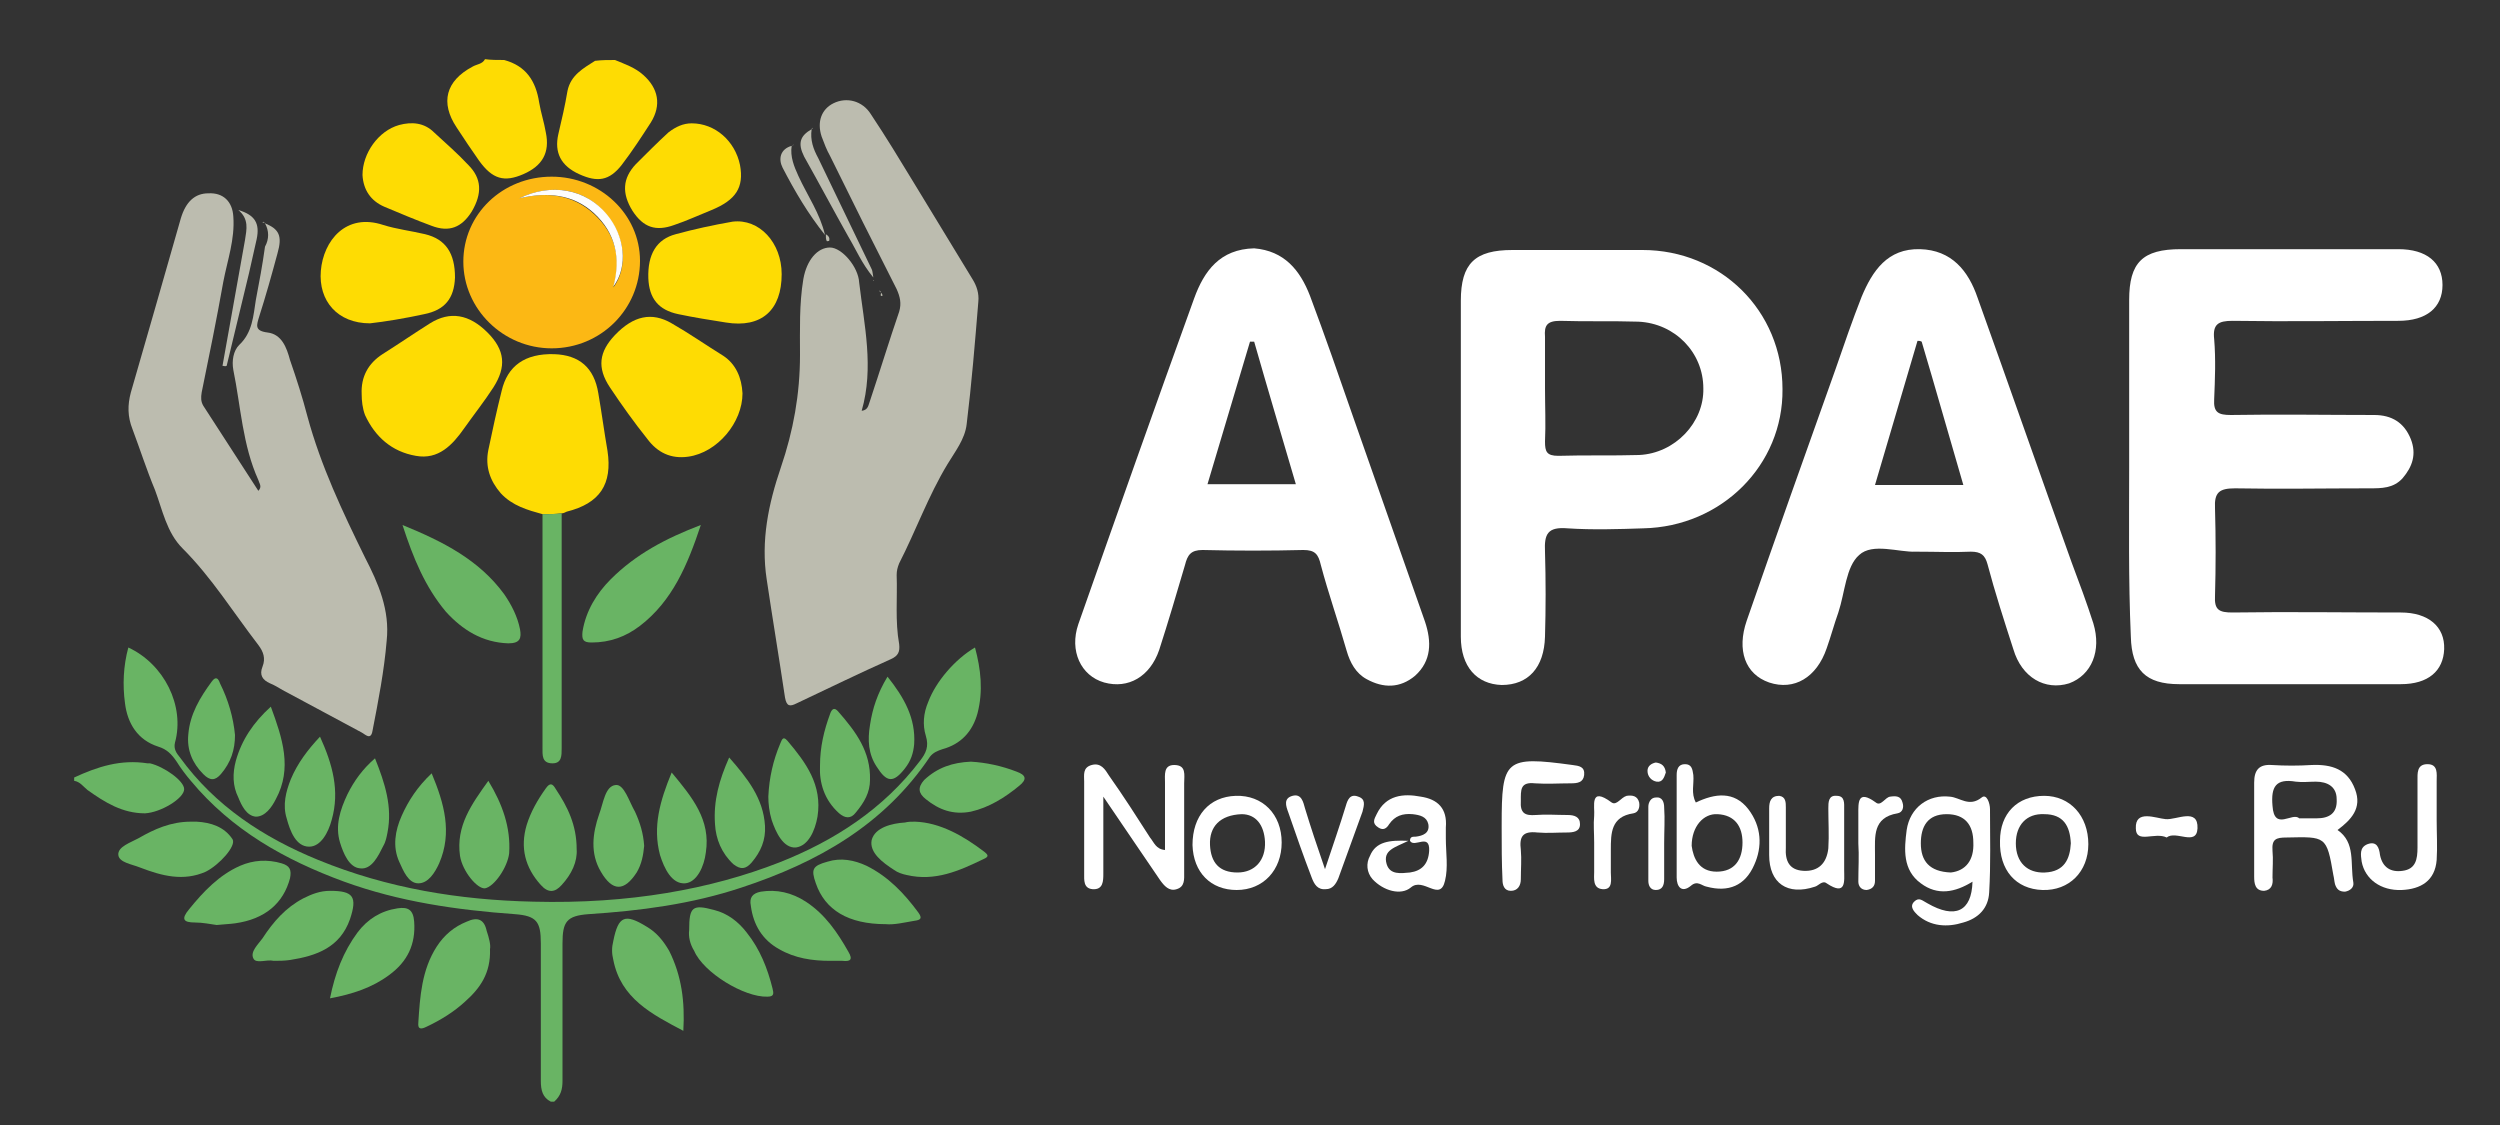 <?xml version="1.0" encoding="utf-8"?>
<!-- Generator: Adobe Illustrator 24.0.1, SVG Export Plug-In . SVG Version: 6.00 Build 0)  -->
<svg version="1.1" xmlns="http://www.w3.org/2000/svg" xmlns:xlink="http://www.w3.org/1999/xlink" x="0px" y="0px"
	 viewBox="0 0 300 135" style="enable-background:new 0 0 300 135;" xml:space="preserve">
<rect x="0" y="0" width="300" height="135" fill="#333333" stroke="none"/>
<style type="text/css">
	.st0{fill:#69B464;}
	.st1{fill:#FEDC03;}
	.st2{fill:#BCBCAF;}
	.st3{fill:#FCB814;}
	.st4{fill:#FDFDFD;}
	.st5{fill:#FFFFFF;}
	.st6{display:none;}
	.st7{display:inline;}
	.st8{fill:#FCFCFC;}
</style>
<g id="Camada_1_cópia">
	<g>
		<path class="st0" d="M66.1,132.2c-1-0.5-1.2-1.4-1.2-2.5c0-5.5,0-11,0-16.5c0-2.6-0.5-3.3-3.1-3.5c-7-0.5-13.9-1.5-20.5-3.9
			c-7.1-2.6-13.5-6.2-18.4-12.1c-0.6-0.7-1.2-1.5-1.7-2.3c-0.6-0.9-1.2-1.5-2.2-1.8c-2.5-0.8-3.7-2.8-4-5.2
			c-0.3-2.2-0.2-4.5,0.4-6.7c4.3,2,6.8,7,5.6,11.4c-0.2,0.8,0.2,1.3,0.6,1.8c4.2,5.8,10,9.6,16.6,12.3c8.3,3.4,16.9,4.8,25.8,5
			c11.5,0.3,21.3-1.5,29.5-4.7c6.6-2.6,12.5-6.4,16.9-12.2c0.7-0.9,1.1-1.7,0.7-3c-0.4-1.3-0.3-2.7,0.3-4.1c0.9-2.4,3.2-5.1,5.6-6.5
			c0.7,2.6,1,5.2,0.3,7.9c-0.6,2.2-2,3.7-4.2,4.3c-0.6,0.2-1.1,0.4-1.5,0.9c-5.5,8.2-13.5,12.7-22.6,15.7c-6,2-12.2,2.8-18.4,3.2
			c-2.6,0.2-3.1,0.9-3.1,3.5c0,5.5,0,11,0,16.5c0,1-0.2,1.8-1,2.5C66.3,132.2,66.2,132.2,66.1,132.2z"/>
		<path class="st1" d="M73.8,7.2c1.2,0.5,2.4,0.9,3.4,1.8c1.8,1.6,2.2,3.6,0.9,5.7c-1.1,1.7-2.2,3.4-3.5,5.1
			c-1.5,1.9-2.9,2.1-5.1,1.1c-2.2-1-3-2.6-2.5-4.8c0.4-1.7,0.8-3.4,1.1-5.2c0.4-1.9,1.9-2.7,3.3-3.6C72.2,7.2,73,7.2,73.8,7.2z"/>
		<path class="st1" d="M60.5,7.2c2.6,0.7,3.8,2.5,4.2,5.1c0.2,1.2,0.6,2.4,0.8,3.6c0.5,2.4-0.4,4-2.7,5c-2.3,1-3.7,0.6-5.3-1.6
			c-0.9-1.3-1.8-2.6-2.7-4c-2-3-1.3-5.6,1.9-7.3c0.5-0.3,1.2-0.3,1.5-0.9C58.9,7.2,59.7,7.2,60.5,7.2z"/>
		<path class="st0" d="M8.9,93.3c2.8-1.3,5.6-2.2,8.8-1.7c0.1,0,0.2,0,0.3,0c1.7,0.4,4.1,2.1,4.1,3.1c0,1.1-2.8,2.8-4.7,2.9
			c-2.7,0-4.8-1.3-6.9-2.8c-0.5-0.4-0.9-1-1.6-1.1C8.9,93.5,8.9,93.4,8.9,93.3z"/>
		<path class="st2" d="M103.4,49.3c0.8-0.1,0.8-0.7,1-1.2c1.2-3.6,2.3-7.2,3.5-10.7c0.3-1,0.1-1.8-0.3-2.7c-2.7-5.3-5.4-10.7-8-16
			c-0.4-0.7-0.7-1.5-1-2.3c-0.6-1.8,0-3.3,1.4-4c1.6-0.8,3.5-0.3,4.5,1.3c1.8,2.7,3.5,5.5,5.2,8.3c2.3,3.8,4.7,7.7,7,11.5
			c0.5,0.8,0.8,1.7,0.7,2.7c-0.4,4.9-0.8,9.8-1.4,14.7c-0.2,1.8-1.4,3.3-2.3,4.8c-2.3,3.8-3.8,8-5.8,11.9c-0.2,0.5-0.3,0.9-0.3,1.4
			c0.1,2.8-0.2,5.5,0.3,8.3c0.1,0.9-0.1,1.4-1,1.8c-3.8,1.7-7.5,3.5-11.3,5.3c-0.8,0.4-1.2,0.4-1.4-0.7c-0.7-4.7-1.5-9.5-2.2-14.2
			c-0.7-4.6,0.2-9,1.7-13.4c1.5-4.4,2.3-8.8,2.3-13.5c0-3-0.1-6.1,0.4-9.1c0.4-2.3,1.7-3.8,3.2-3.8c1.4,0,3.4,2.3,3.5,4.2
			C103.7,39,104.9,44.1,103.4,49.3z"/>
		<path class="st2" d="M31.8,26.8c1.7,0.7,2.1,1.5,1.5,3.6c-0.7,2.6-1.4,5.1-2.2,7.6c-0.3,1-0.6,1.7,1,1.9c1.7,0.2,2.3,1.8,2.7,3.3
			c0.8,2.3,1.5,4.5,2.1,6.8c1.6,5.9,4.2,11.4,6.9,16.9c1.6,3.1,3,6.3,2.6,10c-0.3,3.6-1,7.2-1.7,10.8c-0.2,1.2-0.9,0.4-1.3,0.2
			c-3.2-1.7-6.3-3.4-9.5-5.1c-0.5-0.3-1-0.6-1.5-0.8c-0.9-0.4-1.3-1-0.9-2c0.4-1,0.1-1.8-0.5-2.6c-3-3.9-5.6-8.1-9.1-11.6
			c-1.9-1.9-2.4-4.6-3.3-7c-1-2.4-1.8-4.9-2.7-7.3c-0.6-1.5-0.6-2.9-0.2-4.4c2-6.9,4-13.9,6-20.9c0.6-2,1.7-3,3.3-3
			c1.8-0.1,2.9,1,3,2.8c0.2,2.7-0.7,5.2-1.2,7.8c-0.8,4.5-1.7,8.9-2.6,13.3c-0.1,0.6-0.1,1.1,0.2,1.6c2.2,3.4,4.4,6.8,6.6,10.2
			c0.5-0.5,0.1-0.9,0-1.3c-1.9-4.2-2.1-8.8-3-13.2c-0.2-1.1,0-2.3,0.7-3c1.6-1.5,1.7-3.5,2-5.4c0.4-2.1,0.8-4.2,1.1-6.4
			C32.3,28.7,32.3,27.7,31.8,26.8L31.8,26.8z"/>
		<path class="st3" d="M66.2,21.2c5.8,0,10.6,4.5,10.6,10.1c0,5.8-4.7,10.5-10.6,10.5c-5.8,0-10.6-4.7-10.6-10.4
			C55.6,25.7,60.3,21.2,66.2,21.2z M62.3,23.8c3.3-0.8,6.4-0.5,9,1.9c2.6,2.4,3.3,5.4,2.3,8.8c1.8-2.4,1.4-6.1-0.8-8.7
			C70.4,22.7,66.3,21.9,62.3,23.8z"/>
		<path class="st1" d="M65.1,61.7c-1.8-0.5-3.6-1-5-2.5c-1.3-1.5-1.9-3.2-1.5-5.2c0.5-2.4,1-4.7,1.6-7.1c0.7-3,2.8-4.5,6.3-4.4
			c3,0.1,4.8,1.6,5.3,4.7c0.4,2.3,0.7,4.6,1.1,6.9c0.6,4-0.9,6.3-4.9,7.3c-0.2,0.1-0.4,0.2-0.6,0.2C66.6,61.7,65.8,61.7,65.1,61.7z"
			/>
		<path class="st1" d="M89.1,47.2c0,3.5-3,7.1-6.5,7.6c-2.1,0.3-3.7-0.5-4.9-2.1c-1.6-2-3.1-4.1-4.5-6.2c-1.6-2.4-1.3-4.3,0.6-6.3
			c2.2-2.3,4.4-2.8,6.8-1.4c2.1,1.2,4.1,2.6,6.2,3.9C88.3,43.7,89,45.3,89.1,47.2z"/>
		<path class="st1" d="M43.4,47.3c-0.1-2.1,0.8-3.7,2.5-4.8c1.9-1.2,3.8-2.5,5.7-3.7c2.4-1.5,4.7-1.1,6.9,1.1
			c2.1,2.1,2.3,4.1,0.7,6.6c-1.1,1.7-2.3,3.2-3.5,4.9c-1.4,2-3.1,3.8-5.8,3.3c-2.9-0.5-4.9-2.3-6.1-4.9C43.5,49,43.4,48.1,43.4,47.3
			z"/>
		<path class="st1" d="M44.4,38.8c-3.9,0-6.2-2.7-5.9-6.3c0.3-3.6,3-7,7.5-5.5c1.6,0.5,3.3,0.7,5,1.1c2.5,0.6,3.6,2.3,3.6,5.2
			c-0.1,2.5-1.2,3.9-3.7,4.4C48.6,38.2,46.2,38.6,44.4,38.8z"/>
		<path class="st1" d="M93.8,32.9c0,4.3-2.4,6.5-6.7,5.8c-1.9-0.3-3.8-0.6-5.7-1c-2.4-0.5-3.5-1.9-3.6-4.3c-0.1-2.9,1-4.7,3.3-5.3
			c2.2-0.6,4.5-1.1,6.8-1.5C91.1,26.2,93.8,29.1,93.8,32.9z"/>
		<path class="st1" d="M43.5,21c0-2.6,1.9-5.3,4.4-6c1.5-0.4,3-0.3,4.2,0.9c1.4,1.3,2.8,2.5,4.1,3.9c1.6,1.6,1.7,3.4,0.4,5.6
			c-1.2,1.9-2.7,2.5-4.8,1.7c-1.9-0.7-3.8-1.5-5.7-2.3C44.5,24.1,43.6,22.8,43.5,21z"/>
		<path class="st1" d="M83,14.8c2.8,0,5.2,2.1,5.8,5c0.5,2.7-0.5,4.2-3.4,5.4c-1.5,0.6-3,1.3-4.5,1.8c-2.2,0.8-3.7,0.3-5-1.7
			c-1.3-2.1-1.2-3.9,0.4-5.6c1.3-1.3,2.6-2.6,3.9-3.8C81.1,15.2,82,14.8,83,14.8z"/>
		<path class="st0" d="M84.1,63c-1.6,4.8-3.4,9.1-7.3,12.1c-1.7,1.3-3.6,2-5.8,2c-1,0-1.2-0.3-1.1-1.3c0.4-2.5,1.7-4.6,3.4-6.3
			C76.3,66.5,79.9,64.6,84.1,63z"/>
		<path class="st0" d="M48.3,63c4.9,2,9.2,4.2,12.2,8.3c0.9,1.3,1.6,2.7,1.9,4.2c0.2,1.1,0,1.7-1.4,1.7c-3.1-0.1-5.5-1.6-7.5-3.8
			C51,70.4,49.6,67,48.3,63z"/>
		<path class="st0" d="M82,123.7c-3.8-2-7.5-3.9-8.4-8.5c-0.2-0.8-0.2-1.5,0-2.3c0.6-3,1.4-3.3,4-1.7c1.2,0.7,2,1.7,2.7,2.9
			C81.8,117.1,82.2,120.2,82,123.7z"/>
		<path class="st0" d="M58.8,113.9c0.1,2.9-1.2,4.7-3,6.3c-1.3,1.2-2.9,2.2-4.6,3c-0.6,0.3-1.1,0.4-1-0.5c0.2-3.1,0.4-6.3,2.2-9.1
			c0.9-1.4,2.1-2.4,3.6-3c1.3-0.6,2.1-0.3,2.4,1.1C58.7,112.6,58.9,113.4,58.8,113.9z"/>
		<path class="st0" d="M65.1,61.7c0.8,0,1.5,0,2.3-0.1c0,9.4,0,18.8,0,28.2c0,0.9,0,1.8-1.1,1.8c-1.3,0-1.2-1-1.2-1.9
			C65.1,80.4,65.1,71.1,65.1,61.7z"/>
		<path class="st0" d="M26,111c-0.7-0.1-1.7-0.3-2.6-0.3c-1.4,0-1.7-0.4-0.7-1.6c1.7-2.1,3.6-4.1,6.1-5.2c1.6-0.7,3.3-0.8,5-0.3
			c1,0.3,1.2,0.8,1,1.8c-0.8,3-3,4.9-6.6,5.4C27.5,110.9,26.9,110.9,26,111z"/>
		<path class="st0" d="M39.6,119.8c0.6-3,1.6-5.6,3.3-7.9c1.2-1.6,2.8-2.6,4.8-2.9c1.3-0.2,1.9,0.2,2,1.6c0.2,2.7-0.8,4.8-3,6.4
			C44.7,118.5,42.3,119.3,39.6,119.8z"/>
		<path class="st0" d="M109.8,98.6c3,0.1,5.8,1.7,8.3,3.6c0.5,0.4,0.6,0.6-0.1,0.9c-2.9,1.4-5.8,2.7-9.2,1.9
			c-0.5-0.1-1.1-0.3-1.5-0.6c-1.4-0.9-3-2.1-2.7-3.6c0.4-1.5,2.4-2,4-2.1C109,98.6,109.3,98.6,109.8,98.6z"/>
		<path class="st0" d="M99.6,115.3c-2.1,0-4.2-0.3-6.1-1.4c-2-1.1-3.1-2.9-3.4-5.2c-0.2-1,0.2-1.5,1.2-1.7c1.9-0.3,3.7,0.1,5.4,1.2
			c2.3,1.5,3.8,3.7,5.1,6c0.6,1,0.2,1.2-0.7,1.1C100.6,115.3,100.1,115.3,99.6,115.3z"/>
		<path class="st0" d="M106.3,110.9c-4.5,0-7.3-1.7-8.4-4.9c-0.6-1.7-0.4-2.1,1.4-2.6c1.6-0.5,3.2-0.2,4.7,0.5
			c2.6,1.3,4.5,3.3,6.2,5.6c0.5,0.7,0.3,0.9-0.5,1C108.5,110.7,107.3,111,106.3,110.9z"/>
		<path class="st0" d="M22.9,98.6c0.2,0,0.4,0,0.7,0c1.7,0.1,3.3,0.6,4.3,2.1c0.5,0.8-1.6,3.1-3.2,3.9c-2.7,1.2-5.3,0.5-7.9-0.5
			c-1-0.4-2.5-0.6-2.6-1.5c-0.1-1,1.5-1.5,2.4-2C18.5,99.5,20.5,98.6,22.9,98.6z"/>
		<path class="st0" d="M32.8,115.3c-0.8-0.2-2.1,0.4-2.4-0.3c-0.4-0.8,0.6-1.7,1.1-2.4c1.3-2,2.8-3.7,4.9-4.8c1-0.5,2-0.9,3.2-0.9
			c2.8,0,3.3,0.7,2.4,3.4c-1.2,3.4-4,4.4-7.2,4.9C34.1,115.3,33.5,115.3,32.8,115.3z"/>
		<path class="st0" d="M82.7,111.6c0-2.8,0.4-3.1,3-2.4c1.6,0.4,2.9,1.4,3.9,2.7c1.6,2,2.5,4.3,3.1,6.7c0.1,0.5,0.3,1-0.6,1
			c-2.8,0.1-7.7-2.9-8.8-5.5C82.8,113.3,82.6,112.4,82.7,111.6z"/>
		<path class="st0" d="M69.2,101.9c0.1,1.5-0.6,3-1.8,4.3c-0.8,0.9-1.6,1-2.5,0c-1.9-2.1-2.5-4.5-1.7-7.2c0.5-1.6,1.3-3,2.3-4.4
			c0.5-0.7,0.8-0.6,1.2,0.1C68.1,96.8,69.2,99,69.2,101.9z"/>
		<path class="st0" d="M92.2,95.6c0.1-2.3,0.6-4.4,1.4-6.3c0.2-0.4,0.3-1.1,0.9-0.4c2.2,2.6,4.2,5.3,3.6,9.1
			c-0.3,1.7-1.1,3.5-2.6,3.7c-1.5,0.1-2.4-1.8-2.9-3.3C92.3,97.4,92.2,96.4,92.2,95.6z"/>
		<path class="st0" d="M45,91c1.2,3,2.1,5.8,1.5,8.9c-0.1,0.5-0.2,1.1-0.5,1.6c-0.6,1.2-1.4,2.9-2.8,2.7c-1.3-0.1-2-1.8-2.4-3.1
			c-0.6-2,0-3.9,0.9-5.8C42.5,93.7,43.5,92.3,45,91z"/>
		<path class="st0" d="M116.5,91.4c1.8,0.1,3.7,0.5,5.5,1.2c1.1,0.4,1.3,0.9,0.3,1.7c-1.7,1.4-3.6,2.6-5.8,3.1
			c-2.1,0.4-3.8-0.2-5.4-1.5c-0.9-0.7-1-1.4-0.2-2.3C112.5,92.1,114.3,91.5,116.5,91.4z"/>
		<path class="st0" d="M80.6,92.7c2.5,3,4.7,5.7,4.1,9.6c-0.2,1.7-1.1,3.6-2.5,3.7c-1.6,0.1-2.5-1.8-3-3.4
			C78.3,99.2,79.2,96.1,80.6,92.7z"/>
		<path class="st0" d="M32.5,84.8c1.4,3.8,2.6,7.4,0.6,11.1c-0.5,1-1.3,2.1-2.4,2.1c-1.1-0.1-1.7-1.3-2.1-2.3
			c-0.7-1.4-0.7-2.9-0.3-4.4C29,88.8,30.4,86.7,32.5,84.8z"/>
		<path class="st0" d="M38.4,88.4c1.5,3.3,2.4,6.5,1.4,10c-0.4,1.5-1.3,3.2-2.7,3.2c-1.6,0-2.3-1.9-2.7-3.4
			c-0.5-1.6-0.1-3.2,0.5-4.7C35.7,91.6,36.9,90,38.4,88.4z"/>
		<path class="st0" d="M51.8,92.8c1.5,3.6,2.5,7.1,0.9,10.8c-0.5,1.1-1.3,2.4-2.5,2.4c-1.2,0-1.8-1.5-2.3-2.6
			c-0.8-1.8-0.5-3.7,0.3-5.5C49,96.1,50.1,94.4,51.8,92.8z"/>
		<path class="st0" d="M98.4,91.9c0-2.3,0.5-4.3,1.2-6.2c0.2-0.6,0.5-0.9,1-0.3c2.1,2.4,3.9,4.8,3.8,8.2c0,1.5-0.7,2.7-1.7,3.9
			c-0.6,0.8-1.3,0.7-2,0.1C98.9,96,98.3,93.9,98.4,91.9z"/>
		<path class="st0" d="M87.5,90.9c2.2,2.5,4.1,4.9,4.3,8.2c0.1,1.7-0.5,3.1-1.6,4.4c-0.7,0.8-1.3,0.9-2.2,0.2
			c-1.4-1.3-2.1-3-2.2-4.8C85.6,96.1,86.3,93.6,87.5,90.9z"/>
		<path class="st0" d="M58.6,93.7c1.7,2.8,2.7,5.6,2.5,8.7c-0.2,1.7-1.8,4-2.9,4.2c-0.9,0.1-2.7-2-3-3.9
			C54.7,99.1,56.6,96.5,58.6,93.7z"/>
		<path class="st0" d="M77.3,101.5c-0.1,1.1-0.3,2.2-0.9,3.2c-1.5,2.3-2.9,2.3-4.3-0.1c-1.3-2.2-1-4.6-0.2-6.9
			c0.5-1.3,0.7-3.4,2-3.5c1-0.1,1.6,2,2.3,3.2C76.8,98.7,77.2,100,77.3,101.5z"/>
		<path class="st0" d="M28.2,88.2c0,1.8-0.5,3.3-1.7,4.7c-0.7,0.8-1.3,0.8-2.1,0c-1.3-1.3-2-2.9-1.8-4.8c0.2-2.4,1.4-4.4,2.8-6.3
			c0.5-0.7,0.8-0.4,1,0.2C27.4,84,28,86.1,28.2,88.2z"/>
		<path class="st0" d="M106.5,81.2c2,2.5,3.4,5,3.2,8.1c-0.1,1.1-0.4,2-1.1,2.9c-1.4,1.8-2.2,1.7-3.4-0.2c-1-1.5-1.1-3.2-0.8-5
			C104.7,85,105.3,83.2,106.5,81.2z"/>
		<path class="st2" d="M97.4,15.5c-0.2,1.3,0.2,2.4,0.8,3.5c2.1,4.4,4.3,8.9,6.4,13.3c0.1,0.2,0.1,0.4,0.2,1c-1.4-1.7-2.1-3.4-3-4.9
			c-1.8-3.2-3.5-6.4-5.3-9.6C95.7,17.2,96,16.3,97.4,15.5L97.4,15.5z"/>
		<path class="st2" d="M26.7,43.9c0.9-5,1.8-10.1,2.7-15.1c0.2-1.3,0.5-2.5-0.8-3.6c2,0.6,2.6,1.6,2.2,3.5c-0.3,1.3-0.6,2.7-0.9,4
			c-0.9,3.7-1.8,7.5-2.7,11.2C27,44,26.9,43.9,26.7,43.9z"/>
		<path class="st2" d="M99,28.2c-2-2.5-3.6-5.2-5.1-8.1c-0.5-1-0.3-2.2,1.1-2.6l0,0c-0.2,1.3,0.3,2.5,0.8,3.6
			C96.9,23.5,98.4,25.6,99,28.2L99,28.2z"/>
		<path class="st2" d="M99.1,28.1c0.3,0.2,0.5,0.4,0.4,0.8c0,0-0.3,0.1-0.3,0C99.1,28.7,99.1,28.4,99.1,28.1
			C99,28.2,99.1,28.1,99.1,28.1z"/>
		<path class="st2" d="M105.7,35.1c0.1,0.1,0.2,0.2,0.2,0.4C105.5,35.6,105.8,35.2,105.7,35.1L105.7,35.1z"/>
		<path class="st2" d="M31.9,26.8c-0.1,0-0.3-0.1-0.4-0.1c0,0,0.1-0.1,0.1-0.1C31.6,26.7,31.7,26.7,31.9,26.8
			C31.8,26.8,31.9,26.8,31.9,26.8z"/>
		<path class="st2" d="M105.7,35.1c-0.1-0.1-0.1-0.1-0.2-0.2c0,0,0.1,0,0.1,0C105.7,35,105.7,35.1,105.7,35.1
			C105.7,35.1,105.7,35.1,105.7,35.1z"/>
		<polygon class="st2" points="105.2,34.2 105.2,34.3 105.2,34.3 		"/>
		<polygon class="st2" points="104.9,33.6 104.8,33.7 104.8,33.6 		"/>
		<path class="st2" d="M95.1,17.5c0-0.1,0.1-0.1,0.1-0.2c0,0,0,0.1,0,0.1C95.1,17.5,95.1,17.5,95.1,17.5
			C95,17.5,95.1,17.5,95.1,17.5z"/>
		<path class="st2" d="M97.4,15.5c0-0.1,0.1-0.1,0.1-0.2c0,0,0,0.1,0,0.1C97.5,15.5,97.4,15.5,97.4,15.5
			C97.4,15.5,97.4,15.5,97.4,15.5z"/>
		<path class="st4" d="M62.3,23.8c3.9-1.9,8-1.1,10.5,1.9c2.2,2.6,2.6,6.3,0.8,8.7c0.9-3.4,0.3-6.4-2.3-8.8
			C68.8,23.3,65.7,23,62.3,23.8z"/>
	</g>
	<g>
		<path class="st5" d="M255.5,55.9c0-6.6,0-13.3,0-19.9c0-4.5,1.6-6.1,6.2-6.1c8.7,0,17.4,0,26.1,0c3.4,0,5.3,1.6,5.3,4.3
			c0,2.7-1.9,4.3-5.3,4.3c-6.6,0-13.3,0.1-19.9,0c-1.7,0-2.4,0.4-2.2,2.2c0.2,2.4,0.1,4.8,0,7.2c-0.1,1.6,0.5,1.9,2,1.9
			c5.7-0.1,11.5,0,17.2,0c2.1,0,3.6,0.9,4.4,2.9c0.7,1.8,0.2,3.3-1,4.7c-1.1,1.2-2.5,1.2-4,1.2c-5.4,0-10.8,0.1-16.1,0
			c-1.9,0-2.5,0.5-2.4,2.4c0.1,3.5,0.1,7,0,10.5c-0.1,1.7,0.5,2,2.1,2c6.7-0.1,13.4,0,20.2,0c3.3,0,5.3,1.7,5.2,4.4
			c-0.1,2.6-1.9,4.2-5.2,4.2c-8.9,0-17.7,0-26.6,0c-4,0-5.7-1.7-5.8-5.7C255.4,69.6,255.5,62.7,255.5,55.9z"/>
		<path class="st5" d="M139.8,102c0-2.7,0-5.4,0-8.1c0-0.9-0.2-2.1,1.1-2.1c1.5,0,1.2,1.2,1.2,2.2c0,3.6,0,7.2,0,10.7
			c0,0.8,0.1,1.7-0.9,2c-0.9,0.3-1.5-0.4-2-1.1c-2.1-3.1-4.3-6.3-6.8-10c0,3.6,0,6.4,0,9.2c0,0.9,0,2-1.3,1.9c-1.1-0.1-1-1.1-1-1.9
			c0-3.7,0-7.3,0-11c0-0.8-0.2-1.7,0.9-2c1.1-0.3,1.6,0.5,2.1,1.3c1.7,2.4,3.3,4.9,4.9,7.4C138.5,101.1,138.7,101.9,139.8,102z"/>
		<path class="st5" d="M180.2,99.5c0-0.2,0-0.4,0-0.5c0-7.9,0.4-8.3,8.5-7.2c0.8,0.1,1.5,0.2,1.4,1.2c-0.1,0.9-0.8,1-1.6,1
			c-1.4,0-2.9,0.1-4.3,0c-1.8-0.2-1.7,0.8-1.7,2.1c-0.1,1.5,0.5,1.8,1.8,1.7c1.2-0.1,2.5,0,3.8,0c0.8,0,1.5,0.2,1.5,1.1
			c0,0.9-0.8,1-1.6,1c-1.2,0-2.3,0.1-3.5,0c-1.8-0.2-2.2,0.5-2,2.1c0.1,1.1,0,2.3,0,3.5c0,0.8-0.4,1.4-1.2,1.4c-0.8,0-1-0.7-1-1.3
			C180.2,103.5,180.2,101.5,180.2,99.5C180.2,99.5,180.2,99.5,180.2,99.5z"/>
		<path class="st5" d="M169,100.9c-1.6,0.8-3.1,1.1-2.6,2.8c0.4,1.3,1.7,1.1,2.8,1c1.4-0.2,2.2-1,2.3-2.6c0.1-2.2-1.8-0.3-2.3-1.2
			c0-0.5,0.3-0.5,0.7-0.5c0.8-0.1,1.7-0.4,1.5-1.5c-0.2-0.9-1-1.1-1.9-1.2c-1.2-0.1-2.1,0.2-2.8,1.2c-0.3,0.5-0.7,0.8-1.3,0.4
			c-0.8-0.5-0.5-1-0.2-1.6c1.1-2.3,3.2-2.5,5.3-2.1c2,0.3,3.2,1.4,3,3.7c0,0.4,0,0.9,0,1.3c0,1.7,0.3,3.5-0.1,5.1
			c-0.6,2.6-2.6-0.5-4.1,0.8c-1.2,1-3.3,0.4-4.6-1c-0.7-0.8-0.8-1.9-0.3-2.8C165.1,101,166.7,100.8,169,100.9z"/>
		<path class="st5" d="M221.3,101.2c0,1.1,0,2.1,0,3.2c0,1.3,0.3,3.2-2.1,1.6c-0.5-0.4-1,0.3-1.4,0.4c-3.3,1.1-5.5-0.4-5.5-3.8
			c0-1.9,0-3.7,0-5.6c0-0.8,0.2-1.5,1.2-1.5c0.8,0.1,0.8,0.8,0.8,1.4c0,1.6,0,3.2,0,4.8c-0.1,1.6,0.4,2.7,2.1,2.8
			c1.8,0.1,2.8-0.9,3-2.7c0.1-1.6,0-3.2,0-4.8c0-0.7,0-1.6,1-1.5c1,0,0.9,0.9,0.9,1.6C221.3,98.5,221.3,99.9,221.3,101.2z"/>
		<path class="st5" d="M292.4,98.4c0,1.6,0.1,3.2,0,4.8c-0.2,2.5-1.9,3.5-4.2,3.6c-2.5,0.1-4.4-1.3-4.8-3.4
			c-0.1-0.8-0.3-1.7,0.7-2.1c1.1-0.4,1.4,0.4,1.5,1.3c0.3,1.5,1.3,2.1,2.7,1.9c1.6-0.2,1.8-1.4,1.8-2.8c0-2.7,0-5.4,0-8
			c0-0.9-0.1-2,1.2-2c1.3,0,1.1,1.2,1.1,2C292.4,95.4,292.4,96.9,292.4,98.4C292.4,98.4,292.4,98.4,292.4,98.4z"/>
		<path class="st5" d="M159,104.3c1-3,1.8-5.3,2.5-7.6c0.2-0.7,0.5-1.5,1.5-1.1c0.9,0.3,0.7,1,0.5,1.8c-1,2.7-1.9,5.3-2.9,8
			c-0.3,0.7-0.7,1.3-1.5,1.3c-1,0.1-1.4-0.6-1.7-1.4c-1-2.6-1.9-5.2-2.8-7.8c-0.3-0.8-0.6-1.7,0.5-2c1.1-0.3,1.3,0.8,1.5,1.5
			C157.3,99.3,158,101.4,159,104.3z"/>
		<path class="st5" d="M223,101.2c0-1.2,0-2.3,0-3.5c0-1.4-0.1-3,2.1-1.4c0.6,0.5,1.1-0.6,1.7-0.7c0.7-0.1,1.3-0.1,1.5,0.7
			c0.2,0.6,0,1.2-0.6,1.3c-3,0.5-2.7,2.8-2.7,4.9c0,1.1,0,2.1,0,3.2c0,0.6-0.3,1-1,1.1c-0.7,0-1-0.5-1-1
			C223,104.2,223.1,102.7,223,101.2C223,101.2,223,101.2,223,101.2z"/>
		<path class="st5" d="M191.3,101.1c0-1.1-0.1-2.2,0-3.2c0.1-1.1-0.6-3.6,2.1-1.6c0.6,0.4,1.1-0.6,1.8-0.8c0.7-0.1,1.3,0,1.5,0.8
			c0.1,0.6-0.1,1.2-0.7,1.3c-2.7,0.4-2.7,2.4-2.7,4.4c0,0.9,0,1.8,0,2.7c0,0.8,0.3,2.1-1,2c-1.2-0.1-1-1.3-1-2.1
			C191.3,103.4,191.3,102.3,191.3,101.1z"/>
		<path class="st5" d="M199.7,101.2c0,1.4,0,2.9,0,4.3c0,0.7-0.2,1.3-1,1.3c-0.7,0-0.9-0.6-0.9-1.1c0-3,0-5.9,0-8.9
			c0-0.5,0.3-1.1,0.9-1.1c0.8-0.1,1,0.6,1,1.2C199.8,98.3,199.7,99.7,199.7,101.2z"/>
		<path class="st5" d="M260,100.5c-1.4-0.7-3.7,0.8-3.7-1.1c-0.1-2.3,2.4-1.2,3.6-1.1c1.3,0.1,3.9-1.4,3.8,1.1
			C263.6,101.6,261.1,99.6,260,100.5z"/>
		<path class="st5" d="M199.9,92.7c-0.2,0.6-0.4,1.2-1.1,1.1c-0.6-0.1-1.1-0.6-1.1-1.3c0-0.6,0.5-0.9,1-1
			C199.4,91.6,199.8,91.9,199.9,92.7z"/>
		<path class="st5" d="M197.1,30c-5.2,0-10.4,0-15.6,0c-4.5,0-6.2,1.6-6.2,6.1c0,6.6,0,13.2,0,19.9c0,6.8,0,13.6,0,20.4
			c0,3.6,1.9,5.7,4.9,5.8c3.2,0,5.1-2.1,5.2-5.8c0.1-3.4,0.1-6.8,0-10.2c-0.1-2.1,0.3-3,2.7-2.8c3,0.2,6.1,0.1,9.1,0
			c9.4-0.2,16.8-7.6,16.7-16.7C213.9,37.3,206.5,30,197.1,30z M196.7,54.6c-3.2,0.1-6.4,0-9.7,0.1c-1.4,0-1.6-0.5-1.6-1.7
			c0.1-2.1,0-4.3,0-6.4c0-1,0-2.1,0-3.1c0-1,0-2.1,0-3.1c-0.1-1.3,0.2-1.9,1.8-1.9c3.1,0.1,6.3,0,9.4,0.1c4.4,0.2,7.8,3.7,7.8,8
			C204.5,50.7,201,54.4,196.7,54.6z"/>
		<path class="st5" d="M171,74.6c-2.9-8.2-5.7-16.3-8.6-24.5c-1.7-4.9-3.4-9.8-5.2-14.6c-1.2-3.1-3.1-5.4-6.7-5.7
			c-4.1,0.1-6,2.7-7.2,6c-4.7,13-9.3,26-13.9,39.1c-1.1,3.2,0.3,6.2,3.1,7c2.9,0.8,5.5-0.7,6.6-3.9c1.1-3.4,2.1-6.8,3.1-10.2
			c0.3-1.2,0.7-1.8,2.1-1.8c4,0.1,8.1,0.1,12.1,0c1.4,0,1.8,0.5,2.1,1.8c0.9,3.4,2.1,6.8,3.1,10.3c0.4,1.4,1.1,2.7,2.4,3.4
			c2,1.1,4,1.1,5.8-0.4C171.8,79.3,171.8,77,171,74.6z M144.9,58.1c1.7-5.7,3.4-11.4,5.1-17.1c0.2,0,0.4,0,0.5,0
			c1.6,5.6,3.3,11.3,5,17.1C152,58.1,148.6,58.1,144.9,58.1z"/>
		<path class="st5" d="M251.2,74.8c-0.8-2.5-1.7-4.9-2.6-7.3c-3.8-10.6-7.5-21.2-11.3-31.8c-1.1-3.2-3.1-5.7-6.9-5.8
			c-3.9-0.1-5.7,2.6-7,5.7c-1.1,2.8-2.1,5.7-3.1,8.6c-3.6,10.1-7.2,20.2-10.7,30.3c-1.2,3.5-0.2,6.4,2.7,7.4c3,1,5.7-0.6,6.9-4.1
			c0.5-1.4,0.9-2.9,1.4-4.3c0.8-2.4,0.9-5.5,2.5-6.9c1.6-1.5,4.8-0.3,6.8-0.4c2.5,0,4.5,0.1,6.6,0c1.2,0,1.7,0.4,2,1.5
			c0.9,3.4,2,6.8,3.1,10.2c1,3.4,3.8,5,6.7,4.1C251,81,252.2,78.1,251.2,74.8z M225,58.2c1.7-5.8,3.4-11.5,5.1-17.3
			c0.2,0,0.3,0,0.5,0.1c1.7,5.7,3.3,11.4,5,17.2C232.1,58.2,228.7,58.2,225,58.2z"/>
		<path class="st5" d="M280.5,99.6c1.6-1.2,3-2.6,2.1-4.9c-0.9-2.4-2.8-3-5.2-2.9c-1.6,0.1-3.2,0.1-4.8,0c-1.5-0.1-2.1,0.6-2.1,2.1
			c0,3.8,0,7.5,0,11.3c0,0.8,0.1,1.7,1.2,1.7c0.9-0.1,1.1-0.8,1-1.6c0-1.1,0.1-2.2,0-3.2c-0.1-1.4,0.4-1.6,1.7-1.6
			c4.7-0.1,4.8-0.2,5.6,4.5c0.1,0.4,0.1,0.7,0.2,1.1c0.2,0.6,0.5,0.9,1.2,0.9c0.6-0.1,1.1-0.5,1-1.1
			C282,103.6,282.7,101.1,280.5,99.6z M278,98.2c-0.6,0-1.2,0-2.1,0c-0.8-0.8-3,1.6-3.2-1.5c-0.2-2.3,0.4-3.3,2.8-2.9
			c0.8,0.1,1.6,0,2.4,0c1.4,0,2.5,0.6,2.5,2.1C280.5,97.6,279.5,98.2,278,98.2z"/>
		<path class="st5" d="M238.8,97.1c0-0.7-0.4-1.9-1-1.4c-1.5,1.2-2.6,0-3.8-0.1c-2.6-0.3-4.8,1.3-5.2,4c-0.3,2.3-0.5,4.8,1.7,6.4
			c2,1.5,4.1,1.1,6.2-0.2c-0.1,3.6-2.1,4.5-5.4,2.6c-0.6-0.3-1-0.8-1.6-0.2c-0.6,0.6,0,1.2,0.4,1.6c1.6,1.4,3.6,1.5,5.5,0.9
			c1.8-0.5,3-1.7,3.1-3.6C238.9,103.7,238.8,100.4,238.8,97.1z M234.1,104.7c-2.6-0.1-3.6-1.4-3.6-3.5c0-2,0.8-3.5,3.1-3.5
			c2.2,0,3.2,1.3,3.2,3.4C236.9,103.2,235.9,104.5,234.1,104.7z"/>
		<path class="st5" d="M209.8,97.1c-1.7-2.2-4-1.9-6.3-0.8c-0.6-1.1-0.2-2.2-0.3-3.3c-0.1-0.7-0.2-1.3-1-1.3c-0.8,0-1,0.6-1,1.3
			c0,4.1,0,8.2,0,12.3c0,1.1,0.6,1.9,1.7,1c0.8-0.7,1.3,0,1.9,0.1c2.6,0.7,4.6-0.1,5.7-2.6C211.5,101.6,211.4,99.2,209.8,97.1z
			 M206,104.6c-2.1,0-2.8-1.6-3-3.1c0-2.3,1.4-3.9,3.1-3.8c2.1,0.1,3,1.5,3,3.4C209.1,103.1,208.2,104.6,206,104.6z"/>
		<path class="st5" d="M245.3,95.5c-3.2,0-5.3,2.1-5.3,5.4c-0.1,3.5,1.9,5.8,5.1,5.9c3.2,0.1,5.5-2.2,5.5-5.5
			C250.6,97.9,248.4,95.5,245.3,95.5z M245.4,104.7c-2.1,0.1-3.5-1.2-3.5-3.5c0-2.2,1.3-3.6,3.4-3.5c2.3,0,3.1,1.4,3.2,3.5
			C248.4,103.1,247.7,104.6,245.4,104.7z"/>
		<path class="st5" d="M148.3,95.5c-3.2,0.1-5.2,2.4-5.2,5.9c0.1,3.3,2.2,5.4,5.3,5.4c3.2,0,5.4-2.4,5.4-5.7
			C153.8,97.7,151.5,95.4,148.3,95.5z M148.5,104.7c-2.2,0-3.2-1.2-3.3-3.3c-0.1-2.2,1.2-3.6,3.8-3.7c1.7,0,2.7,1.3,2.8,3.3
			C151.9,103.2,150.6,104.7,148.5,104.7z"/>
	</g>
</g>
<g id="Camada_1" class="st6">
	<g class="st7">
		<path class="st8" d="M77.2,149.8c-1.3-0.7-1.6-1.7-1.6-3.1c0.1-7,0-14.1,0-21.1c0-3.4-0.7-4.2-4-4.4c-9-0.6-17.8-2-26.2-5
			c-9.1-3.3-17.3-7.9-23.6-15.4c-0.8-0.9-1.5-1.9-2.2-2.9c-0.7-1.1-1.5-1.9-2.9-2.3c-3.2-1-4.7-3.5-5.2-6.7
			c-0.4-2.9-0.2-5.8,0.6-8.6c5.5,2.6,8.7,8.9,7.2,14.5c-0.3,1.1,0.3,1.6,0.8,2.3c5.4,7.5,12.8,12.3,21.3,15.8
			c10.6,4.3,21.7,6.1,33,6.4c14.8,0.4,27.3-1.9,37.8-6.1c8.5-3.4,16-8.2,21.7-15.6c0.9-1.2,1.4-2.2,0.9-3.9
			c-0.6-1.7-0.3-3.5,0.3-5.2c1.1-3,4.1-6.5,7.2-8.3c1,3.4,1.3,6.7,0.4,10.1c-0.8,2.8-2.5,4.7-5.4,5.5c-0.8,0.2-1.4,0.5-1.9,1.2
			c-7,10.5-17.3,16.3-29,20.1c-7.7,2.5-15.6,3.6-23.6,4.1c-3.3,0.2-4,1.1-4,4.4c0,7,0,14.1,0,21.1c0,1.3-0.3,2.3-1.3,3.1
			C77.4,149.8,77.3,149.8,77.2,149.8z"/>
		<path class="st8" d="M87-10.4c1.5,0.7,3.1,1.2,4.4,2.3c2.3,2.1,2.8,4.6,1.2,7.3c-1.4,2.2-2.8,4.4-4.4,6.5
			c-1.9,2.4-3.8,2.7-6.6,1.4c-2.8-1.3-3.8-3.3-3.2-6.2c0.5-2.2,1-4.4,1.5-6.6c0.5-2.5,2.4-3.5,4.2-4.7C85-10.4,86-10.4,87-10.4z"/>
		<path class="st8" d="M69.9-10.4c3.3,1,4.9,3.2,5.3,6.5c0.2,1.5,0.7,3,1,4.6c0.6,3.1-0.5,5.2-3.5,6.5c-3,1.3-4.7,0.8-6.7-2
			c-1.2-1.7-2.4-3.4-3.5-5.1C60.1-3.7,61-7.1,65-9.3c0.7-0.4,1.5-0.3,2-1.1C67.9-10.4,68.9-10.4,69.9-10.4z"/>
		<path class="st8" d="M3.9,100c3.6-1.6,7.2-2.9,11.2-2.2c0.1,0,0.3,0,0.4,0.1c2.2,0.5,5.2,2.7,5.2,3.9c0,1.4-3.6,3.6-6,3.7
			c-3.4,0.1-6.2-1.6-8.8-3.6c-0.7-0.5-1.1-1.3-2-1.4C3.9,100.2,3.9,100.1,3.9,100z"/>
		<path class="st8" d="M125,43.6c1.1-0.2,1-0.9,1.2-1.5c1.5-4.6,2.9-9.2,4.5-13.7c0.4-1.3,0.2-2.3-0.4-3.5
			c-3.5-6.8-6.9-13.7-10.3-20.5c-0.5-0.9-0.9-1.9-1.3-2.9c-0.7-2.4,0-4.3,1.7-5.2c2-1,4.5-0.4,5.8,1.6c2.3,3.5,4.5,7.1,6.6,10.6
			c3,4.9,6,9.8,9,14.7c0.7,1.1,1.1,2.2,1,3.4c-0.6,6.3-1.1,12.5-1.7,18.8c-0.2,2.3-1.7,4.2-2.9,6.1c-2.9,4.9-4.9,10.2-7.4,15.3
			c-0.3,0.6-0.4,1.2-0.4,1.9c0.2,3.5-0.2,7.1,0.4,10.6c0.2,1.1-0.1,1.8-1.3,2.3c-4.8,2.2-9.6,4.5-14.4,6.8c-1.1,0.5-1.6,0.5-1.8-0.9
			c-0.9-6.1-1.9-12.2-2.8-18.2c-0.9-5.8,0.3-11.6,2.2-17.1c2-5.6,2.9-11.3,2.9-17.3c0-3.9-0.1-7.8,0.6-11.6c0.5-2.9,2.2-4.9,4.1-4.9
			c1.8,0,4.4,2.9,4.5,5.4C125.3,30.4,126.9,36.9,125,43.6z"/>
		<path class="st8" d="M33.3,14.8c2.2,0.9,2.6,2,1.9,4.6c-0.9,3.3-1.8,6.5-2.8,9.8c-0.4,1.3-0.8,2.1,1.2,2.4
			c2.1,0.3,2.9,2.4,3.5,4.2c1,2.9,1.9,5.8,2.7,8.7c2,7.6,5.3,14.6,8.9,21.6c2,4,3.8,8.1,3.4,12.8c-0.4,4.7-1.3,9.2-2.2,13.8
			c-0.3,1.6-1.2,0.6-1.7,0.3c-4.1-2.2-8.1-4.4-12.2-6.6c-0.6-0.3-1.2-0.7-1.9-1c-1.2-0.5-1.6-1.3-1.1-2.5c0.5-1.3,0.1-2.3-0.7-3.3
			c-3.8-5-7.1-10.4-11.7-14.9c-2.5-2.4-3-5.9-4.3-9c-1.2-3.1-2.3-6.3-3.5-9.4c-0.7-1.9-0.8-3.7-0.2-5.6c2.6-8.9,5.1-17.8,7.7-26.7
			c0.7-2.5,2.2-3.8,4.2-3.9c2.3-0.1,3.8,1.3,3.9,3.6c0.2,3.5-0.9,6.7-1.5,10c-1,5.7-2.2,11.4-3.3,17.1c-0.2,0.8-0.1,1.4,0.3,2
			c2.8,4.3,5.6,8.7,8.5,13c0.6-0.6,0.2-1.1-0.1-1.7c-2.4-5.4-2.7-11.3-3.9-16.9c-0.3-1.4,0-2.9,1-3.8c2.1-2,2.2-4.5,2.6-7
			c0.5-2.7,1-5.4,1.5-8.1C33.8,17.1,33.9,15.9,33.3,14.8L33.3,14.8z"/>
		<path class="st8" d="M266.2,57.9c0-5.3,0-10.5,0-15.8c0-3.6,1.3-4.8,4.9-4.8c6.9,0,13.8,0,20.7,0c2.7,0,4.2,1.3,4.2,3.4
			c0,2.2-1.5,3.4-4.2,3.4c-5.3,0-10.5,0-15.8,0c-1.4,0-1.9,0.3-1.8,1.7c0.1,1.9,0.1,3.8,0,5.7c-0.1,1.2,0.4,1.5,1.5,1.5
			c4.5-0.1,9.1,0,13.6,0c1.7,0,2.8,0.7,3.5,2.3c0.6,1.4,0.2,2.6-0.8,3.7c-0.9,0.9-2,1-3.2,1c-4.3,0-8.5,0.1-12.8,0
			c-1.5,0-1.9,0.4-1.9,1.9c0.1,2.8,0.1,5.5,0,8.3c-0.1,1.4,0.4,1.6,1.7,1.6c5.3-0.1,10.7,0,16,0c2.6,0,4.2,1.3,4.1,3.5
			c-0.1,2.1-1.5,3.3-4.1,3.3c-7,0-14.1,0-21.1,0c-3.2,0-4.5-1.4-4.6-4.5C266.2,68.7,266.2,63.3,266.2,57.9z"/>
		<path class="st8" d="M77.2,7.5c7.5,0,13.6,5.8,13.6,12.9c0,7.5-6,13.4-13.6,13.4c-7.4,0-13.6-6.1-13.5-13.3
			C63.7,13.3,69.8,7.5,77.2,7.5z M72.3,10.9c4.2-1,8.2-0.6,11.5,2.4c3.3,3,4.2,6.9,3,11.2c2.3-3.1,1.8-7.8-1-11.1
			C82.6,9.5,77.4,8.5,72.3,10.9z"/>
		<path class="st8" d="M75.8,59.5c-2.4-0.6-4.6-1.3-6.4-3.2c-1.7-1.9-2.5-4.1-1.9-6.6c0.7-3,1.3-6.1,2-9.1c0.9-3.9,3.6-5.7,8.1-5.6
			c3.9,0.1,6.1,2,6.8,6c0.5,2.9,0.9,5.9,1.4,8.8c0.8,5.1-1.2,8-6.2,9.4c-0.3,0.1-0.5,0.2-0.8,0.3C77.8,59.4,76.8,59.5,75.8,59.5z"/>
		<path class="st8" d="M106.5,40.8c0,4.5-3.9,9-8.4,9.7c-2.6,0.4-4.8-0.7-6.3-2.7c-2-2.6-3.9-5.2-5.7-7.9c-2-3-1.7-5.5,0.8-8.1
			c2.8-3,5.7-3.6,8.7-1.8c2.7,1.6,5.3,3.3,7.9,5C105.6,36.4,106.5,38.4,106.5,40.8z"/>
		<path class="st8" d="M48.1,41c-0.1-2.7,1-4.7,3.2-6.2c2.5-1.6,4.9-3.2,7.4-4.7c3.1-1.9,6-1.4,8.8,1.5c2.7,2.7,3,5.3,0.9,8.4
			c-1.4,2.1-3,4.1-4.5,6.2c-1.8,2.6-3.9,4.8-7.5,4.3c-3.7-0.6-6.2-2.9-7.8-6.3C48.2,43.2,48,42,48.1,41z"/>
		<path class="st8" d="M49.4,30.2c-5,0-7.9-3.5-7.5-8.1c0.4-4.7,3.8-8.9,9.6-7.1c2.1,0.6,4.3,0.9,6.4,1.5c3.2,0.8,4.6,3,4.6,6.7
			c-0.1,3.2-1.5,5-4.7,5.6C54.7,29.4,51.7,29.8,49.4,30.2z"/>
		<path class="st8" d="M112.6,22.6c0,5.6-3.1,8.3-8.5,7.5c-2.5-0.4-4.9-0.7-7.3-1.2c-3-0.6-4.5-2.4-4.7-5.5c-0.1-3.7,1.2-6,4.2-6.8
			c2.9-0.8,5.8-1.4,8.7-1.9C109.1,13.9,112.6,17.6,112.6,22.6z"/>
		<path class="st8" d="M48.2,7.3c0-3.4,2.4-6.8,5.6-7.7c1.9-0.5,3.8-0.3,5.3,1.1c1.8,1.6,3.5,3.3,5.2,5c2.1,2.1,2.2,4.4,0.5,7.1
			c-1.5,2.4-3.4,3.2-6.1,2.2c-2.5-0.9-4.9-1.9-7.3-3C49.4,11.2,48.3,9.6,48.2,7.3z"/>
		<path class="st8" d="M98.7-0.6c3.6,0,6.7,2.7,7.4,6.4c0.7,3.4-0.6,5.4-4.3,6.9c-1.9,0.8-3.8,1.6-5.7,2.3c-2.9,1-4.8,0.4-6.4-2.2
			c-1.7-2.7-1.6-5,0.5-7.1c1.6-1.7,3.4-3.3,5.1-4.9C96.3-0.1,97.5-0.7,98.7-0.6z"/>
		<path class="st8" d="M100.2,61.1c-2,6.1-4.3,11.6-9.3,15.5c-2.2,1.7-4.7,2.6-7.5,2.6c-1.2,0-1.6-0.4-1.4-1.6
			c0.5-3.2,2.1-5.8,4.4-8.1C90.3,65.7,94.9,63.1,100.2,61.1z"/>
		<path class="st8" d="M54.4,61.1c6.2,2.6,11.7,5.4,15.6,10.6c1.2,1.6,2,3.4,2.4,5.4c0.3,1.5,0,2.2-1.7,2.1c-4-0.2-7-2.1-9.6-4.9
			C57.9,70.6,55.9,66.2,54.4,61.1z"/>
		<path class="st8" d="M97.6,138.9c-4.9-2.6-9.5-5-10.8-10.8c-0.2-1-0.2-2,0-2.9c0.8-3.8,1.8-4.2,5.1-2.2c1.5,0.9,2.6,2.2,3.4,3.7
			C97.2,130.4,97.8,134.4,97.6,138.9z"/>
		<path class="st8" d="M67.9,126.3c0.1,3.7-1.6,6-3.8,8.1c-1.7,1.6-3.7,2.8-5.8,3.8c-0.8,0.4-1.4,0.5-1.3-0.7c0.2-4,0.6-8,2.8-11.6
			c1.1-1.8,2.7-3.1,4.6-3.9c1.7-0.7,2.6-0.4,3.1,1.5C67.7,124.6,67.9,125.7,67.9,126.3z"/>
		<path class="st8" d="M75.8,59.5c1,0,2-0.1,3-0.1c0,12.1,0,24.1,0,36.2c0,1.1,0,2.3-1.5,2.3c-1.7,0-1.5-1.3-1.5-2.5
			C75.8,83.5,75.8,71.5,75.8,59.5z"/>
		<path class="st8" d="M25.7,122.6c-0.9-0.1-2.1-0.4-3.4-0.4c-1.8-0.1-2.1-0.6-0.9-2c2.2-2.7,4.6-5.2,7.9-6.6c2.1-0.9,4.2-1,6.4-0.3
			c1.3,0.4,1.6,1.1,1.3,2.4c-1,3.9-3.9,6.3-8.5,6.9C27.7,122.5,26.9,122.5,25.7,122.6z"/>
		<path class="st8" d="M43.2,133.9c0.7-3.9,2-7.2,4.3-10.1c1.6-2,3.6-3.3,6.2-3.7c1.7-0.3,2.5,0.3,2.6,2.1c0.3,3.5-1.1,6.2-3.8,8.3
			C49.7,132.3,46.7,133.3,43.2,133.9z"/>
		<path class="st8" d="M133.1,106.7c3.9,0.2,7.4,2.1,10.7,4.6c0.6,0.5,0.7,0.8-0.1,1.2c-3.7,1.9-7.5,3.5-11.8,2.4
			c-0.7-0.2-1.4-0.4-2-0.8c-1.8-1.1-3.9-2.7-3.4-4.6c0.5-1.9,3-2.5,5.1-2.7C132.1,106.7,132.4,106.7,133.1,106.7z"/>
		<path class="st8" d="M120.1,128.1c-2.7,0-5.4-0.4-7.8-1.8c-2.6-1.5-4-3.7-4.4-6.6c-0.2-1.3,0.3-2,1.6-2.2c2.5-0.4,4.8,0.1,6.9,1.5
			c2.9,1.9,4.8,4.7,6.6,7.7c0.8,1.3,0.3,1.6-1,1.5C121.4,128.1,120.7,128.1,120.1,128.1z"/>
		<path class="st8" d="M128.6,122.5c-5.8,0-9.4-2.1-10.7-6.3c-0.7-2.2-0.5-2.7,1.8-3.3c2.1-0.6,4.1-0.3,6,0.6c3.3,1.6,5.8,4.2,8,7.2
			c0.7,0.9,0.4,1.2-0.6,1.3C131.5,122.3,130,122.7,128.6,122.5z"/>
		<path class="st8" d="M21.8,106.7c0.3,0,0.6,0,0.9,0c2.2,0.2,4.3,0.8,5.5,2.7c0.6,1-2,4-4.1,5c-3.5,1.5-6.8,0.7-10.1-0.6
			c-1.2-0.5-3.3-0.8-3.3-1.9c-0.1-1.3,1.9-1.9,3-2.6C16.1,107.9,18.8,106.7,21.8,106.7z"/>
		<path class="st8" d="M34.5,128.2c-1-0.2-2.7,0.5-3.1-0.4c-0.5-1,0.8-2.1,1.4-3.1c1.6-2.5,3.6-4.8,6.3-6.2c1.3-0.7,2.6-1.1,4-1.1
			c3.6,0,4.3,0.9,3,4.3c-1.5,4.3-5.2,5.7-9.3,6.3C36.1,128.2,35.3,128.1,34.5,128.2z"/>
		<path class="st8" d="M98.4,123.4c0-3.6,0.6-4,3.8-3.1c2.1,0.6,3.7,1.8,5,3.5c2,2.5,3.1,5.5,4,8.6c0.2,0.6,0.4,1.2-0.7,1.3
			c-3.6,0.1-9.9-3.8-11.3-7C98.6,125.5,98.3,124.4,98.4,123.4z"/>
		<path class="st8" d="M81.1,110.9c0.2,2-0.8,3.9-2.3,5.5c-1.1,1.2-2,1.2-3.2,0c-2.4-2.7-3.2-5.7-2.1-9.2c0.6-2,1.7-3.9,2.9-5.6
			c0.6-0.9,1-0.7,1.5,0.1C79.7,104.4,81.1,107.2,81.1,110.9z"/>
		<path class="st8" d="M110.5,102.9c0.2-3,0.7-5.6,1.8-8.1c0.2-0.5,0.4-1.4,1.1-0.5c2.8,3.3,5.4,6.8,4.6,11.6
			c-0.3,2.1-1.4,4.5-3.4,4.7c-1.9,0.1-3-2.3-3.7-4.2C110.7,105.2,110.6,103.9,110.5,102.9z"/>
		<path class="st8" d="M50.1,96.9c1.5,3.8,2.6,7.4,1.9,11.4c-0.1,0.7-0.3,1.4-0.6,2c-0.8,1.6-1.8,3.7-3.6,3.5
			c-1.7-0.2-2.6-2.3-3.1-4c-0.8-2.6-0.1-5,1.1-7.4C47,100.4,48.2,98.7,50.1,96.9z"/>
		<path class="st8" d="M141.7,97.5c2.4,0.1,4.8,0.7,7.1,1.6c1.4,0.5,1.7,1.2,0.4,2.2c-2.2,1.8-4.6,3.4-7.4,3.9
			c-2.6,0.5-4.9-0.2-6.9-1.9c-1.1-0.9-1.3-1.8-0.2-3C136.6,98.3,139,97.6,141.7,97.5z"/>
		<path class="st8" d="M95.8,99.1c3.2,3.8,6,7.3,5.3,12.3c-0.3,2.1-1.4,4.6-3.3,4.8c-2,0.2-3.2-2.3-3.8-4.3
			C92.7,107.5,94,103.5,95.8,99.1z"/>
		<path class="st8" d="M34.1,89c1.8,4.9,3.3,9.5,0.7,14.3c-0.7,1.3-1.6,2.7-3.1,2.6c-1.4-0.1-2.1-1.7-2.7-3
			c-0.8-1.8-0.9-3.7-0.3-5.6C29.6,94.1,31.5,91.5,34.1,89z"/>
		<path class="st8" d="M41.7,93.7c1.9,4.2,3.1,8.3,1.8,12.8c-0.5,1.9-1.6,4.1-3.5,4.1c-2,0-2.9-2.4-3.4-4.3c-0.6-2.1-0.1-4.1,0.7-6
			C38.2,97.8,39.7,95.7,41.7,93.7z"/>
		<path class="st8" d="M58.9,99.3c1.9,4.6,3.2,9.1,1.2,13.8c-0.6,1.4-1.6,3.1-3.2,3.1c-1.6-0.1-2.3-1.9-2.9-3.3
			c-1-2.4-0.6-4.7,0.3-7C55.3,103.5,56.7,101.3,58.9,99.3z"/>
		<path class="st8" d="M118.5,98.1c0-3,0.7-5.5,1.6-8c0.3-0.8,0.6-1.1,1.3-0.4c2.6,3,5,6.2,4.8,10.5c-0.1,1.9-0.9,3.5-2.1,5
			c-0.8,1-1.6,0.9-2.5,0.1C119.2,103.3,118.4,100.7,118.5,98.1z"/>
		<path class="st8" d="M104.5,96.8c2.9,3.2,5.3,6.3,5.5,10.6c0.1,2.2-0.6,4-2.1,5.6c-0.9,1.1-1.7,1.2-2.8,0.2
			c-1.8-1.7-2.7-3.8-2.8-6.2C102.1,103.5,103,100.3,104.5,96.8z"/>
		<path class="st8" d="M67.6,100.4c2.2,3.6,3.5,7.1,3.1,11.1c-0.2,2.2-2.3,5.2-3.7,5.4c-1.2,0.2-3.4-2.6-3.8-5
			C62.6,107.4,64.9,104,67.6,100.4z"/>
		<path class="st8" d="M91.5,110.4c-0.1,1.4-0.4,2.8-1.1,4c-1.9,3-3.7,3-5.5-0.1c-1.7-2.9-1.3-5.9-0.2-8.8c0.6-1.7,0.9-4.3,2.5-4.5
			c1.3-0.1,2.1,2.5,2.9,4.1C90.9,106.8,91.4,108.6,91.5,110.4z"/>
		<path class="st8" d="M28.5,93.5c0,2.3-0.7,4.3-2.2,6c-0.9,1.1-1.7,1-2.6,0c-1.7-1.7-2.6-3.8-2.3-6.2c0.3-3.1,1.8-5.6,3.5-8.1
			c0.6-0.9,1-0.5,1.3,0.2C27.6,88,28.3,90.7,28.5,93.5z"/>
		<path class="st8" d="M128.9,84.4c2.5,3.2,4.4,6.4,4.1,10.4c-0.1,1.4-0.6,2.6-1.4,3.7c-1.8,2.3-2.8,2.2-4.4-0.3
			c-1.3-2-1.4-4.2-1.1-6.4C126.6,89.3,127.4,86.9,128.9,84.4z"/>
		<path class="st8" d="M174.6,94.5c0-2.2,0-4.3,0-6.4c0-0.7-0.1-1.6,0.8-1.7c1.2,0,1,1,1,1.7c0,2.8,0,5.7,0,8.5
			c0,0.6,0.1,1.3-0.7,1.6c-0.7,0.2-1.2-0.3-1.5-0.9c-1.7-2.5-3.4-5-5.4-7.9c0,2.8,0,5.1,0,7.3c0,0.7,0,1.6-1,1.5
			c-0.9,0-0.8-0.8-0.8-1.5c0-2.9,0-5.8,0-8.7c0-0.6-0.1-1.4,0.7-1.6c0.9-0.3,1.3,0.4,1.7,1c1.3,1.9,2.6,3.9,3.9,5.8
			C173.5,93.7,173.7,94.4,174.6,94.5z"/>
		<path class="st8" d="M206.6,92.5c0-0.1,0-0.3,0-0.4c0-6.3,0.3-6.6,6.7-5.7c0.6,0.1,1.2,0.2,1.1,0.9c-0.1,0.7-0.7,0.8-1.3,0.8
			c-1.1,0-2.3,0.1-3.4,0c-1.4-0.2-1.3,0.7-1.4,1.7c-0.1,1.2,0.4,1.4,1.5,1.4c1-0.1,2,0,3,0c0.6,0,1.2,0.1,1.2,0.9
			c0,0.7-0.6,0.8-1.2,0.8c-0.9,0-1.9,0.1-2.8,0c-1.4-0.2-1.7,0.4-1.6,1.7c0.1,0.9,0,1.8,0,2.8c0,0.6-0.3,1.1-1,1.1
			c-0.6,0-0.8-0.5-0.8-1.1C206.6,95.6,206.6,94,206.6,92.5C206.6,92.5,206.6,92.5,206.6,92.5z"/>
		<path class="st8" d="M197.7,93.6c-1.2,0.7-2.5,0.8-2.1,2.2c0.3,1.1,1.4,0.9,2.2,0.8c1.1-0.2,1.7-0.8,1.8-2
			C199.7,92.8,198.2,94.2,197.7,93.6c0.1-0.4,0.3-0.4,0.6-0.4c0.7-0.1,1.3-0.3,1.2-1.2c-0.1-0.7-0.8-0.9-1.5-1
			c-0.9-0.1-1.7,0.1-2.2,1c-0.2,0.4-0.6,0.6-1.1,0.3c-0.6-0.4-0.4-0.8-0.1-1.3c0.9-1.8,2.5-2,4.2-1.7c1.6,0.3,2.6,1.1,2.4,2.9
			c0,0.4,0,0.7,0,1.1c0,1.3,0.2,2.7-0.1,4c-0.5,2.1-2.1-0.4-3.3,0.6c-0.9,0.8-2.6,0.3-3.6-0.8c-0.6-0.7-0.6-1.5-0.3-2.2
			C194.6,93.7,195.9,93.5,197.7,93.6z"/>
		<path class="st8" d="M239.2,93.8c0,0.8,0,1.7,0,2.5c0,1.1,0.3,2.6-1.6,1.3c-0.4-0.3-0.8,0.2-1.1,0.3c-2.6,0.9-4.4-0.3-4.4-3
			c0-1.5,0-3,0-4.5c0-0.6,0.2-1.2,0.9-1.2c0.7,0,0.7,0.6,0.7,1.1c0,1.3,0,2.5,0,3.8c0,1.2,0.3,2.1,1.7,2.2c1.4,0.1,2.3-0.7,2.3-2.1
			c0.1-1.3,0-2.5,0-3.8c0-0.6,0-1.3,0.8-1.2c0.8,0,0.7,0.7,0.7,1.3C239.2,91.7,239.2,92.8,239.2,93.8z"/>
		<path class="st8" d="M295.5,91.6c0,1.3,0.1,2.6,0,3.8c-0.2,2-1.5,2.8-3.3,2.8c-2,0.1-3.5-1-3.8-2.7c-0.1-0.6-0.2-1.4,0.5-1.6
			c0.8-0.3,1.1,0.3,1.2,1c0.2,1.2,1,1.7,2.1,1.5c1.3-0.2,1.4-1.1,1.4-2.2c0-2.1,0-4.2,0-6.4c0-0.7-0.1-1.6,0.9-1.5
			c1,0,0.9,0.9,0.9,1.6C295.6,89.2,295.5,90.4,295.5,91.6C295.5,91.6,295.5,91.6,295.5,91.6z"/>
		<path class="st8" d="M117.2,0.3c-0.3,1.6,0.3,3.1,1,4.5c2.7,5.7,5.5,11.4,8.2,17c0.1,0.2,0.1,0.5,0.2,1.3
			c-1.8-2.2-2.7-4.3-3.8-6.3c-2.3-4.1-4.5-8.2-6.7-12.3C115,2.4,115.4,1.3,117.2,0.3L117.2,0.3z"/>
		<path class="st8" d="M26.7,36.7c1.1-6.4,2.3-12.9,3.4-19.3c0.3-1.6,0.6-3.2-1-4.6c2.6,0.7,3.4,2,2.9,4.5c-0.4,1.7-0.8,3.4-1.2,5.2
			c-1.2,4.8-2.3,9.6-3.5,14.4C27,36.7,26.9,36.7,26.7,36.7z"/>
		<path class="st8" d="M189.8,96.3c0.8-2.4,1.4-4.2,2-6c0.2-0.6,0.4-1.2,1.2-0.9c0.7,0.3,0.6,0.8,0.4,1.4c-0.8,2.1-1.5,4.2-2.3,6.4
			c-0.2,0.6-0.6,1-1.2,1.1c-0.8,0.1-1.1-0.5-1.4-1.1c-0.8-2-1.5-4.1-2.2-6.2c-0.2-0.6-0.5-1.4,0.4-1.6c0.9-0.2,1,0.6,1.2,1.2
			C188.5,92.3,189,94,189.8,96.3z"/>
		<path class="st8" d="M240.5,93.8c0-0.9,0-1.8,0-2.8c0-1.1-0.1-2.4,1.6-1.1c0.5,0.4,0.9-0.4,1.4-0.5c0.5-0.1,1-0.1,1.2,0.5
			c0.1,0.5,0,0.9-0.5,1c-2.4,0.4-2.1,2.2-2.2,3.9c0,0.8,0,1.7,0,2.5c0,0.5-0.2,0.8-0.8,0.8c-0.5,0-0.8-0.4-0.8-0.8
			C240.5,96.2,240.6,95,240.5,93.8C240.5,93.8,240.5,93.8,240.5,93.8z"/>
		<path class="st8" d="M215.4,93.7c0-0.8-0.1-1.7,0-2.5c0.1-0.9-0.5-2.9,1.7-1.2c0.5,0.4,0.9-0.5,1.4-0.6c0.5-0.1,1,0,1.2,0.6
			c0.1,0.5-0.1,0.9-0.5,1c-2.2,0.3-2.1,1.9-2.1,3.5c0,0.7,0,1.4,0,2.1c0,0.7,0.2,1.6-0.8,1.6c-1,0-0.8-1-0.8-1.7
			C215.4,95.6,215.4,94.6,215.4,93.7z"/>
		<path class="st8" d="M119.3,16.5c-2.6-3.2-4.6-6.7-6.5-10.3c-0.7-1.3-0.4-2.8,1.4-3.4l0,0c-0.3,1.7,0.4,3.1,1,4.6
			C116.6,10.5,118.5,13.2,119.3,16.5L119.3,16.5z"/>
		<path class="st8" d="M222.1,93.8c0,1.1,0,2.3,0,3.4c0,0.5-0.1,1-0.8,1c-0.5,0-0.7-0.4-0.8-0.9c0-2.3,0-4.7,0-7
			c0-0.4,0.2-0.9,0.7-0.9c0.6,0,0.8,0.4,0.8,1C222.1,91.5,222.1,92.7,222.1,93.8z"/>
		<path class="st8" d="M269.8,93.3c-1.1-0.5-2.9,0.6-3-0.9c-0.1-1.8,1.9-1,2.8-0.9c1,0.1,3.1-1.1,3,0.9
			C272.7,94.1,270.7,92.5,269.8,93.3z"/>
		<path class="st8" d="M222.2,87.1c-0.1,0.5-0.3,0.9-0.9,0.9c-0.5,0-0.8-0.5-0.8-1c0-0.5,0.4-0.7,0.8-0.8
			C221.8,86.2,222.2,86.5,222.2,87.1z"/>
		<path class="st8" d="M119.4,16.4c0.4,0.2,0.7,0.5,0.6,1c0,0-0.3,0.1-0.3,0.1C119.5,17.1,119.4,16.8,119.4,16.4
			C119.3,16.5,119.4,16.4,119.4,16.4z"/>
		<path class="st8" d="M127.9,25.4c0.1,0.2,0.2,0.3,0.3,0.5C127.7,26,128,25.5,127.9,25.4L127.9,25.4z"/>
		<path class="st8" d="M33.3,14.7c-0.2-0.1-0.4-0.1-0.5-0.2c0,0,0.1-0.1,0.1-0.1C33,14.5,33.1,14.7,33.3,14.7
			C33.3,14.8,33.3,14.7,33.3,14.7z"/>
		<path class="st8" d="M127.9,25.4c-0.1-0.1-0.1-0.1-0.2-0.2c0,0,0.1,0,0.1,0C127.8,25.3,127.8,25.4,127.9,25.4
			C127.9,25.4,127.9,25.4,127.9,25.4z"/>
		<polygon class="st8" points="127.2,24.2 127.3,24.4 127.2,24.4 		"/>
		<polygon class="st8" points="126.9,23.5 126.8,23.5 126.8,23.4 		"/>
		<path class="st8" d="M114.2,2.8c0.1-0.1,0.1-0.1,0.2-0.2c0,0,0,0.1,0,0.1C114.4,2.8,114.3,2.8,114.2,2.8
			C114.2,2.8,114.2,2.8,114.2,2.8z"/>
		<path class="st8" d="M117.2,0.3c0.1-0.1,0.1-0.1,0.2-0.2c0,0,0,0.1,0,0.1C117.3,0.2,117.3,0.2,117.2,0.3
			C117.2,0.3,117.2,0.3,117.2,0.3z"/>
		<path class="st8" d="M220,37.3c-4.1,0-8.2,0-12.3,0c-3.6,0-4.9,1.3-4.9,4.8c0,5.2,0,10.5,0,15.7c0,5.4,0,10.8,0,16.2
			c0,2.9,1.5,4.5,3.9,4.6c2.5,0,4.1-1.7,4.1-4.6c0-2.7,0.1-5.4,0-8.1c-0.1-1.7,0.3-2.4,2.1-2.2c2.4,0.2,4.8,0.1,7.2,0
			c7.5-0.1,13.3-6,13.2-13.3C233.3,43.2,227.5,37.4,220,37.3z M219.7,56.9c-2.5,0.1-5.1,0-7.7,0.1c-1.1,0-1.3-0.4-1.3-1.4
			c0.1-1.7,0-3.4,0-5.1c0-0.8,0-1.6,0-2.4c0-0.8,0-1.6,0-2.4c0-1,0.2-1.5,1.4-1.5c2.5,0.1,5,0,7.4,0.1c3.5,0.1,6.2,3,6.2,6.3
			C225.8,53.8,223.1,56.7,219.7,56.9z"/>
		<path class="st8" d="M199.3,72.8c-2.3-6.5-4.6-12.9-6.8-19.4c-1.4-3.9-2.7-7.7-4.1-11.6c-0.9-2.4-2.5-4.3-5.3-4.5
			c-3.2,0.1-4.8,2.1-5.7,4.7c-3.7,10.3-7.4,20.6-11,31c-0.9,2.5,0.2,4.9,2.4,5.5c2.3,0.7,4.4-0.6,5.2-3.1c0.9-2.7,1.7-5.4,2.4-8.1
			c0.3-0.9,0.6-1.4,1.7-1.4c3.2,0.1,6.4,0.1,9.6,0c1.1,0,1.4,0.4,1.7,1.4c0.7,2.7,1.6,5.4,2.4,8.1c0.3,1.1,0.9,2.1,1.9,2.7
			c1.6,0.9,3.2,0.9,4.6-0.3C199.9,76.4,200,74.6,199.3,72.8z M178.6,59.7c1.4-4.6,2.7-9.1,4-13.6c0.1,0,0.3,0,0.4,0
			c1.3,4.5,2.6,8.9,4,13.6C184.2,59.7,181.5,59.7,178.6,59.7z"/>
		<path class="st8" d="M262.9,72.9c-0.6-1.9-1.4-3.9-2-5.8c-3-8.4-5.9-16.8-8.9-25.2c-0.9-2.5-2.4-4.6-5.5-4.6
			c-3.1-0.1-4.5,2.1-5.5,4.5c-0.9,2.2-1.6,4.5-2.4,6.8c-2.8,8-5.7,16-8.5,24c-1,2.8-0.1,5,2.1,5.8c2.4,0.8,4.5-0.5,5.4-3.3
			c0.4-1.1,0.7-2.3,1.1-3.4c0.6-1.9,0.7-4.3,1.9-5.5c1.3-1.2,3.8-0.2,5.4-0.4c2,0,3.6,0,5.2,0c0.9,0,1.4,0.3,1.6,1.2
			c0.7,2.7,1.6,5.4,2.4,8.1c0.8,2.7,3,4,5.3,3.3C262.7,77.8,263.7,75.5,262.9,72.9z M242.1,59.7c1.4-4.6,2.7-9.1,4.1-13.7
			c0.1,0,0.3,0,0.4,0c1.3,4.5,2.6,9,4,13.6C247.7,59.7,245.1,59.7,242.1,59.7z"/>
		<path class="st8" d="M72.3,10.9c5-2.4,10.3-1.4,13.5,2.5c2.8,3.4,3.3,8,1,11.1c1.2-4.4,0.3-8.2-3-11.2
			C80.6,10.3,76.6,9.9,72.3,10.9z"/>
		<path class="st8" d="M286.1,92.5c1.3-1,2.4-2,1.7-3.9c-0.7-1.9-2.2-2.4-4.1-2.3c-1.3,0.1-2.6,0.1-3.8,0c-1.2-0.1-1.7,0.5-1.7,1.6
			c0,3,0,6,0,8.9c0,0.7,0.1,1.4,1,1.3c0.7,0,0.8-0.6,0.8-1.3c0-0.9,0.1-1.7,0-2.6c-0.1-1.1,0.3-1.3,1.3-1.3c3.8-0.1,3.8-0.1,4.4,3.6
			c0,0.3,0.1,0.6,0.2,0.8c0.1,0.5,0.4,0.7,0.9,0.7c0.5,0,0.9-0.4,0.8-0.8C287.3,95.7,287.9,93.8,286.1,92.5z M284.1,91.4
			c-0.5,0-1,0-1.6,0c-0.6-0.6-2.4,1.2-2.5-1.2c-0.1-1.8,0.3-2.6,2.2-2.3c0.6,0.1,1.3,0,1.9,0c1.1,0,2,0.5,2,1.7
			C286.1,90.9,285.3,91.4,284.1,91.4z"/>
		<path class="st8" d="M253,90.5c0-0.6-0.3-1.5-0.8-1.1c-1.2,0.9-2,0-3-0.1c-2-0.2-3.8,1.1-4.1,3.1c-0.2,1.8-0.4,3.8,1.3,5.1
			c1.6,1.2,3.3,0.9,4.9-0.2c0,2.8-1.7,3.6-4.2,2c-0.4-0.3-0.8-0.7-1.3-0.2c-0.4,0.5,0,1,0.3,1.3c1.3,1.1,2.8,1.2,4.4,0.7
			c1.4-0.4,2.4-1.4,2.5-2.9C253.1,95.8,253,93.1,253,90.5z M249.3,96.6c-2.1,0-2.8-1.1-2.8-2.7c0-1.6,0.6-2.8,2.5-2.8
			c1.8,0,2.5,1,2.6,2.7C251.5,95.4,250.7,96.4,249.3,96.6z"/>
		<path class="st8" d="M230,90.6c-1.4-1.7-3.2-1.5-5-0.6c-0.4-0.9-0.2-1.8-0.3-2.6c0-0.5-0.2-1-0.8-1c-0.6,0-0.8,0.5-0.8,1
			c0,3.3,0,6.5,0,9.8c0,0.8,0.4,1.5,1.3,0.8c0.7-0.5,1,0,1.5,0.1c2.1,0.6,3.7-0.1,4.5-2.1C231.4,94.1,231.3,92.2,230,90.6z
			 M227.1,96.5c-1.7,0-2.2-1.2-2.4-2.5c0-1.8,1.1-3.1,2.5-3c1.6,0.1,2.3,1.2,2.4,2.7C229.5,95.3,228.8,96.5,227.1,96.5z"/>
		<path class="st8" d="M258.2,89.3c-2.5,0-4.2,1.7-4.2,4.3c-0.1,2.8,1.5,4.6,4.1,4.7c2.5,0.1,4.3-1.7,4.4-4.4
			C262.4,91.2,260.7,89.3,258.2,89.3z M258.3,96.6c-1.7,0.1-2.8-1-2.8-2.7c0-1.8,1-2.8,2.7-2.8c1.8,0,2.4,1.1,2.6,2.7
			C260.7,95.3,260.1,96.5,258.3,96.6z"/>
		<path class="st8" d="M181.3,89.3c-2.6,0.1-4.1,1.9-4.1,4.6c0.1,2.6,1.7,4.3,4.2,4.3c2.5,0,4.3-1.9,4.2-4.5
			C185.6,91.1,183.9,89.3,181.3,89.3z M181.4,96.5c-1.7,0-2.6-1-2.6-2.6c-0.1-1.8,0.9-2.9,3-2.9c1.3,0,2.1,1,2.2,2.6
			C184.1,95.4,183.1,96.6,181.4,96.5z"/>
	</g>
</g>
</svg>
